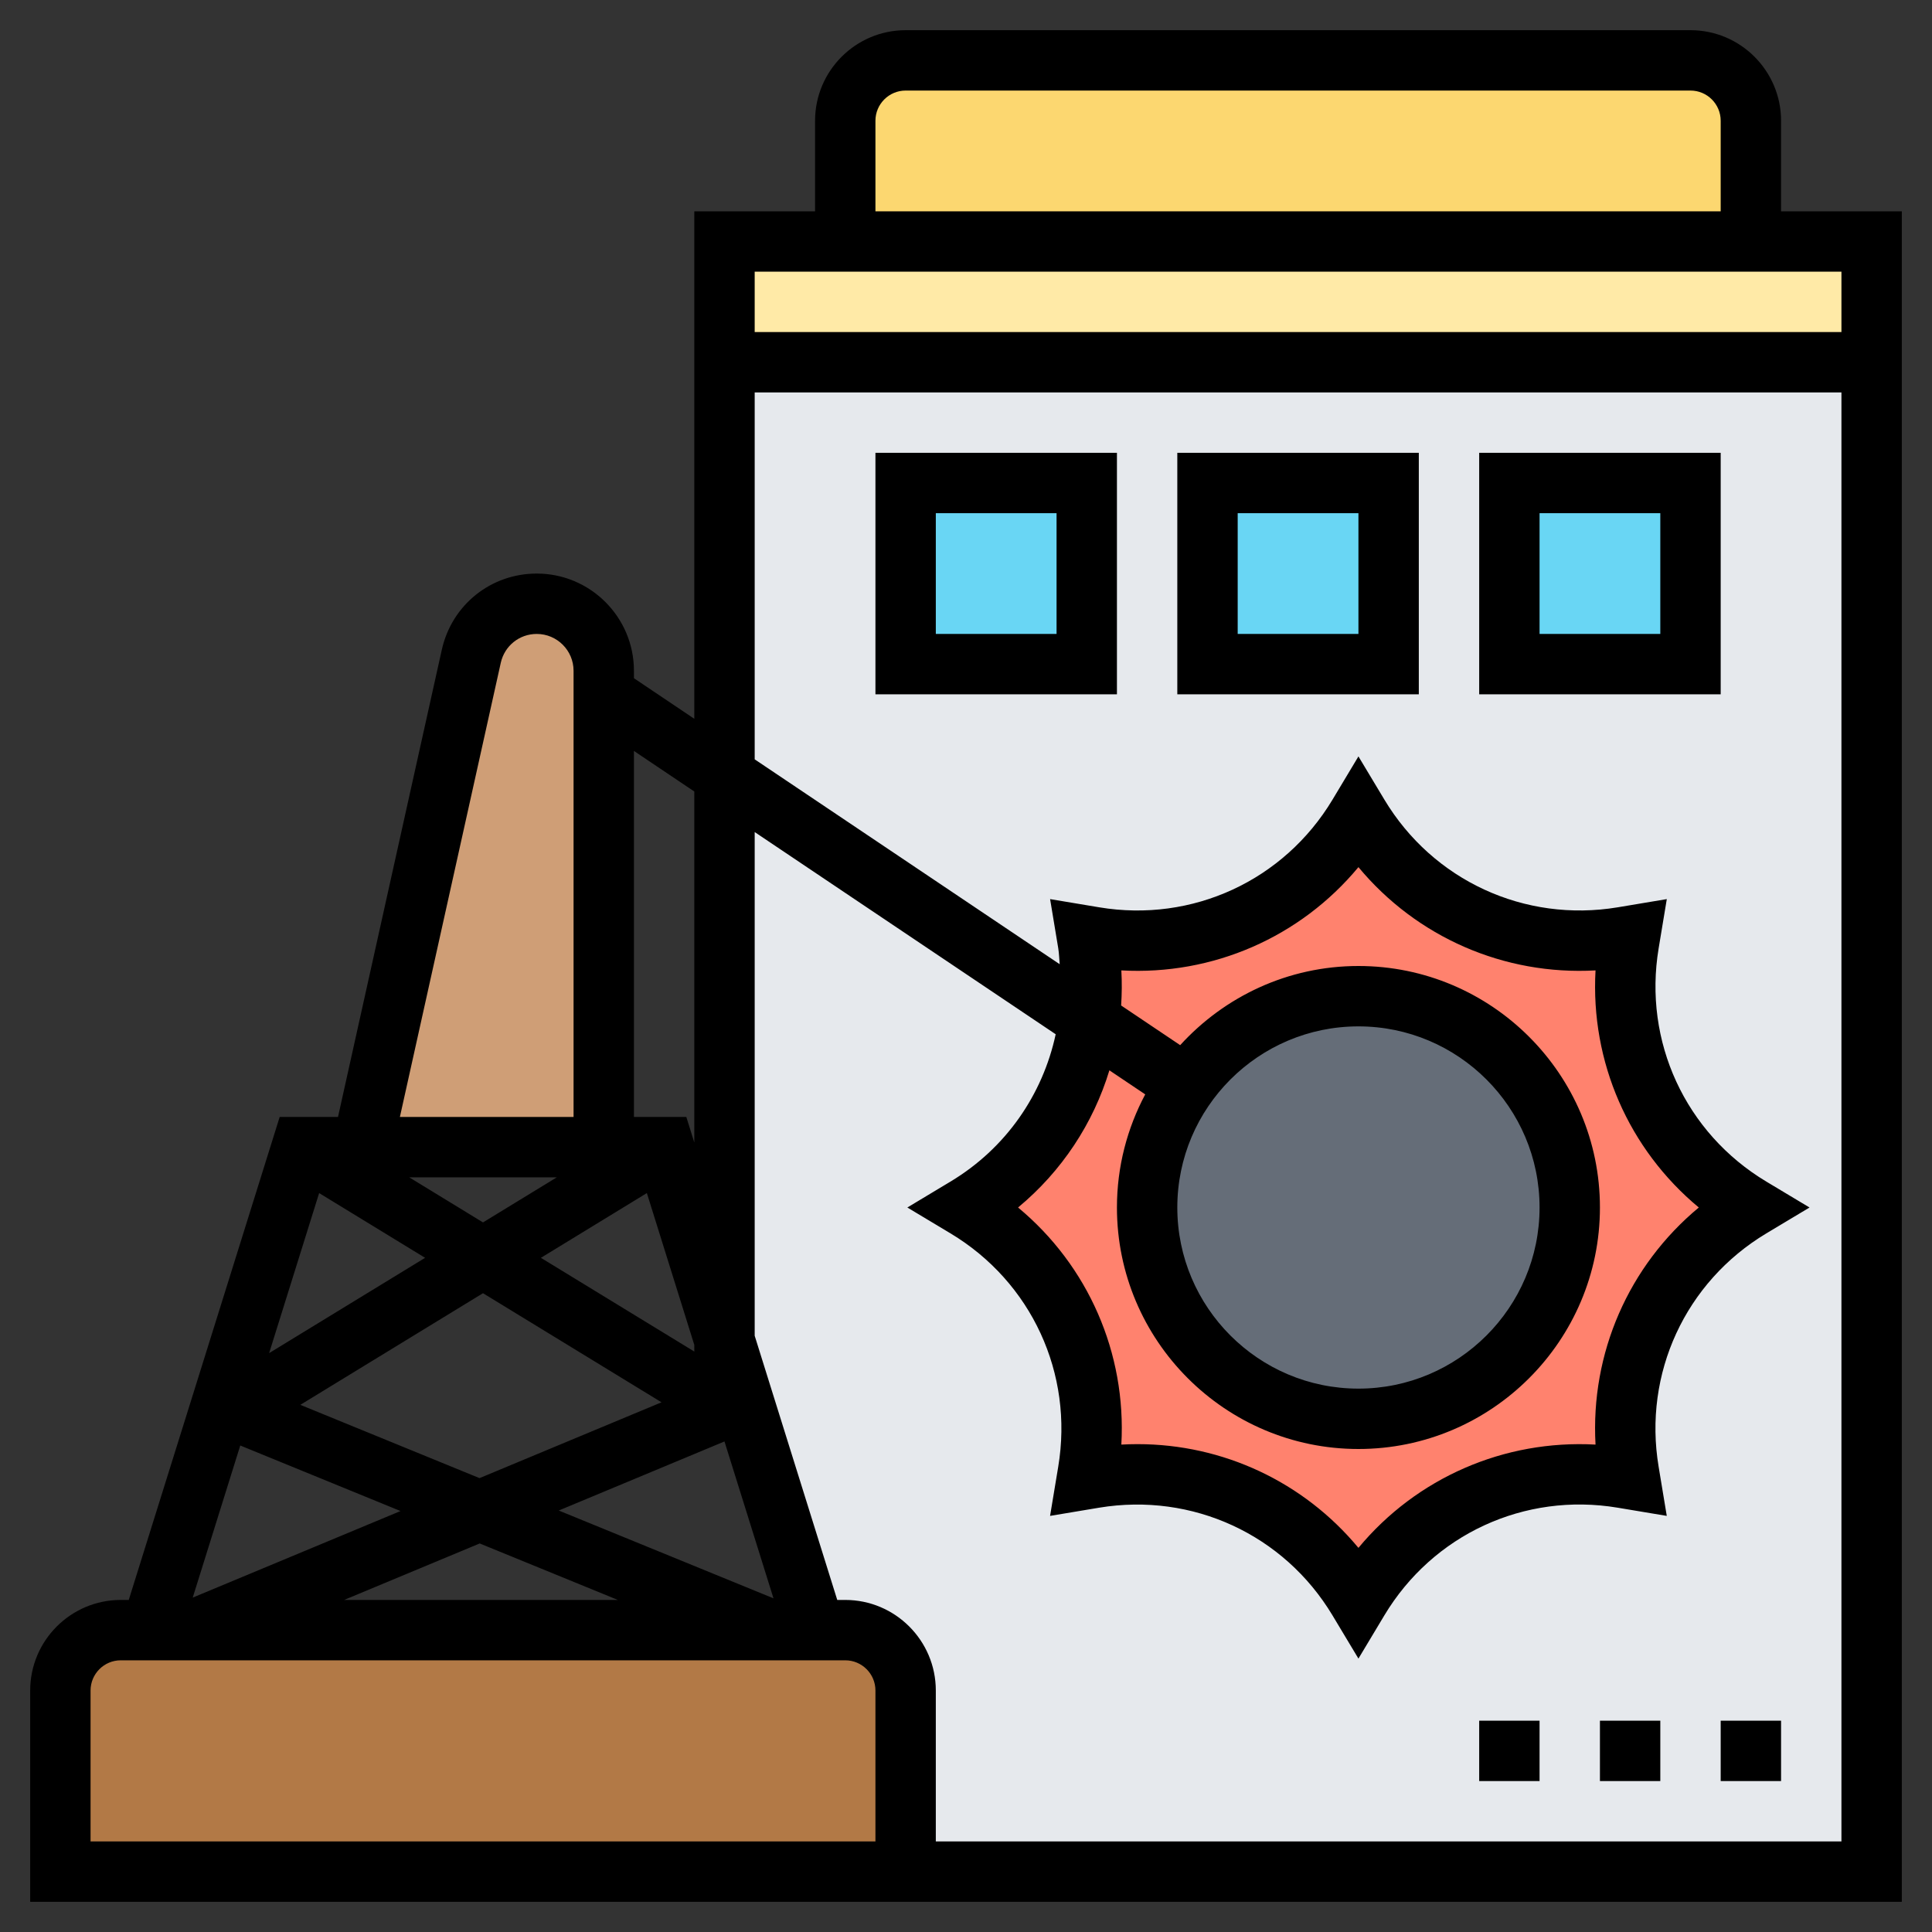 <svg enable-background="new 0 0 64 64" height="512" viewBox="0 0 64 64" width="512" xmlns="http://www.w3.org/2000/svg"><rect x="0" y="0" width="64" height="64" fill="#333333" stroke="none"/><path d="m30 56v6h-1-27v-6c0-1.1.9-2 2-2h1 1.4 19.15 1.45 1c1.1 0 2 .9 2 2z" fill="#b27946"/><path d="m20 23v15h-8l3.61-16.26c.23-1.02 1.13-1.74 2.17-1.74 1.23 0 2.22.99 2.22 2.22z" fill="#cf9e76"/><path d="m58 4v4h-30v-4c0-1.1.9-2 2-2h26c1.1 0 2 .9 2 2z" fill="#fcd770"/><path d="m62 8v4h-38v-4h4 30z" fill="#ffeaa7"/><path d="m62 12v50h-32v-6c0-1.1-.9-2-2-2h-1l-2.17-6.94-.83-2.66v-18.71-13.69z" fill="#e6e9ed"/><g fill="#69d6f4"><path d="m50 16h6v6h-6z"/><path d="m40 16h6v6h-6z"/><path d="m30 16h6v6h-6z"/></g><path d="m58 40c-3.02 1.81-4.62 5.28-4.04 8.75l.04.25-.25-.04c-.47-.08-.95-.12-1.41-.12-2.97 0-5.78 1.55-7.34 4.16-1.81-3.02-5.28-4.62-8.75-4.04l-.25.04.04-.25c.08-.47.12-.95.12-1.41 0-2.97-1.55-5.78-4.16-7.34 2.27-1.36 3.74-3.66 4.08-6.2.11-.83.1-1.69-.04-2.55l-.04-.25.25.04c3.47.58 6.94-1.02 8.75-4.04 1.81 3.02 5.28 4.62 8.75 4.04l.25-.04-.04.25c-.08.47-.12.95-.12 1.41 0 2.97 1.55 5.78 4.16 7.34z" fill="#ff826e"/><path d="m39.29 35.96c1.26-1.79 3.35-2.96 5.71-2.96 3.87 0 7 3.13 7 7s-3.13 7-7 7-7-3.13-7-7c0-1.51.47-2.9 1.29-4.04z" fill="#656d78"/><path d="m59 7v-3c0-1.654-1.346-3-3-3h-26c-1.654 0-3 1.346-3 3v3h-4v16.811l-2-1.344v-.247c0-1.775-1.444-3.22-3.22-3.22-1.52 0-2.812 1.037-3.144 2.521l-3.439 15.479h-1.932l-5 16h-.265c-1.654 0-3 1.346-3 3v7h28 2 32v-56zm-30-3c0-.551.448-1 1-1h26c.552 0 1 .449 1 1v3h-28zm32 5v2h-36v-2zm-38 17.22v11.627l-.265-.847h-1.735v-12.124zm-15.041 21.664 5.309 2.171-6.884 2.868zm1.99-1.347 6.051-3.698 5.914 3.614-6.029 2.512zm5.942 4.592 4.576 1.871h-9.067zm2.618-1.091 5.49-2.288 1.624 5.197zm4.491-5.266-5.082-3.105 3.51-2.145 1.572 5.031zm-7-4.278-2.445-1.494h4.891zm.589-18.538c.126-.563.616-.956 1.191-.956.673 0 1.22.547 1.22 1.22v14.78h-5.753zm-6.017 17.566 3.51 2.145-5.167 3.157zm-7.572 21.478v-5c0-.551.448-1 1-1h24c.552 0 1 .449 1 1v5zm28 0v-5c0-1.654-1.346-3-3-3h-.265l-2.735-8.752v-16.685l9.971 6.698c-.43 2-1.647 3.778-3.486 4.881l-1.428.858 1.429.857c2.684 1.61 4.084 4.644 3.569 7.731l-.27 1.628 1.627-.272c3.084-.509 6.12.886 7.73 3.57l.858 1.429.857-1.429c1.609-2.683 4.641-4.085 7.729-3.57l1.628.272-.27-1.63c-.515-3.085.886-6.12 3.569-7.729l1.43-.857-1.429-.857c-2.684-1.61-4.084-4.644-3.569-7.731l.27-1.628-1.627.272c-3.08.512-6.12-.886-7.73-3.57l-.858-1.429-.857 1.429c-1.609 2.683-4.643 4.084-7.729 3.57l-1.628-.272.27 1.63c.029.177.031.351.048.527l-10.104-6.787v-12.154h36v48zm14-27c3.309 0 6 2.691 6 6s-2.691 6-6 6-6-2.691-6-6 2.691-6 6-6zm0 14c4.411 0 8-3.589 8-8s-3.589-8-8-8c-2.34 0-4.441 1.016-5.905 2.622l-1.956-1.314c.025-.384.029-.772.007-1.162 3.032.168 5.927-1.099 7.854-3.421 1.928 2.322 4.828 3.59 7.854 3.421-.17 3.032 1.099 5.927 3.421 7.854-2.323 1.928-3.591 4.823-3.421 7.854-3.026-.167-5.927 1.099-7.854 3.421-1.813-2.185-4.482-3.436-7.317-3.436-.179 0-.357.005-.537.015.17-3.032-1.099-5.927-3.421-7.854 1.452-1.204 2.491-2.787 3.025-4.544l1.187.797c-.596 1.119-.937 2.394-.937 3.747 0 4.411 3.589 8 8 8z"/><path d="m49 23h8v-8h-8zm2-6h4v4h-4z"/><path d="m39 23h8v-8h-8zm2-6h4v4h-4z"/><path d="m29 23h8v-8h-8zm2-6h4v4h-4z"/><path d="m49 57h2v2h-2z"/><path d="m57 57h2v2h-2z"/><path d="m53 57h2v2h-2z"/></svg>